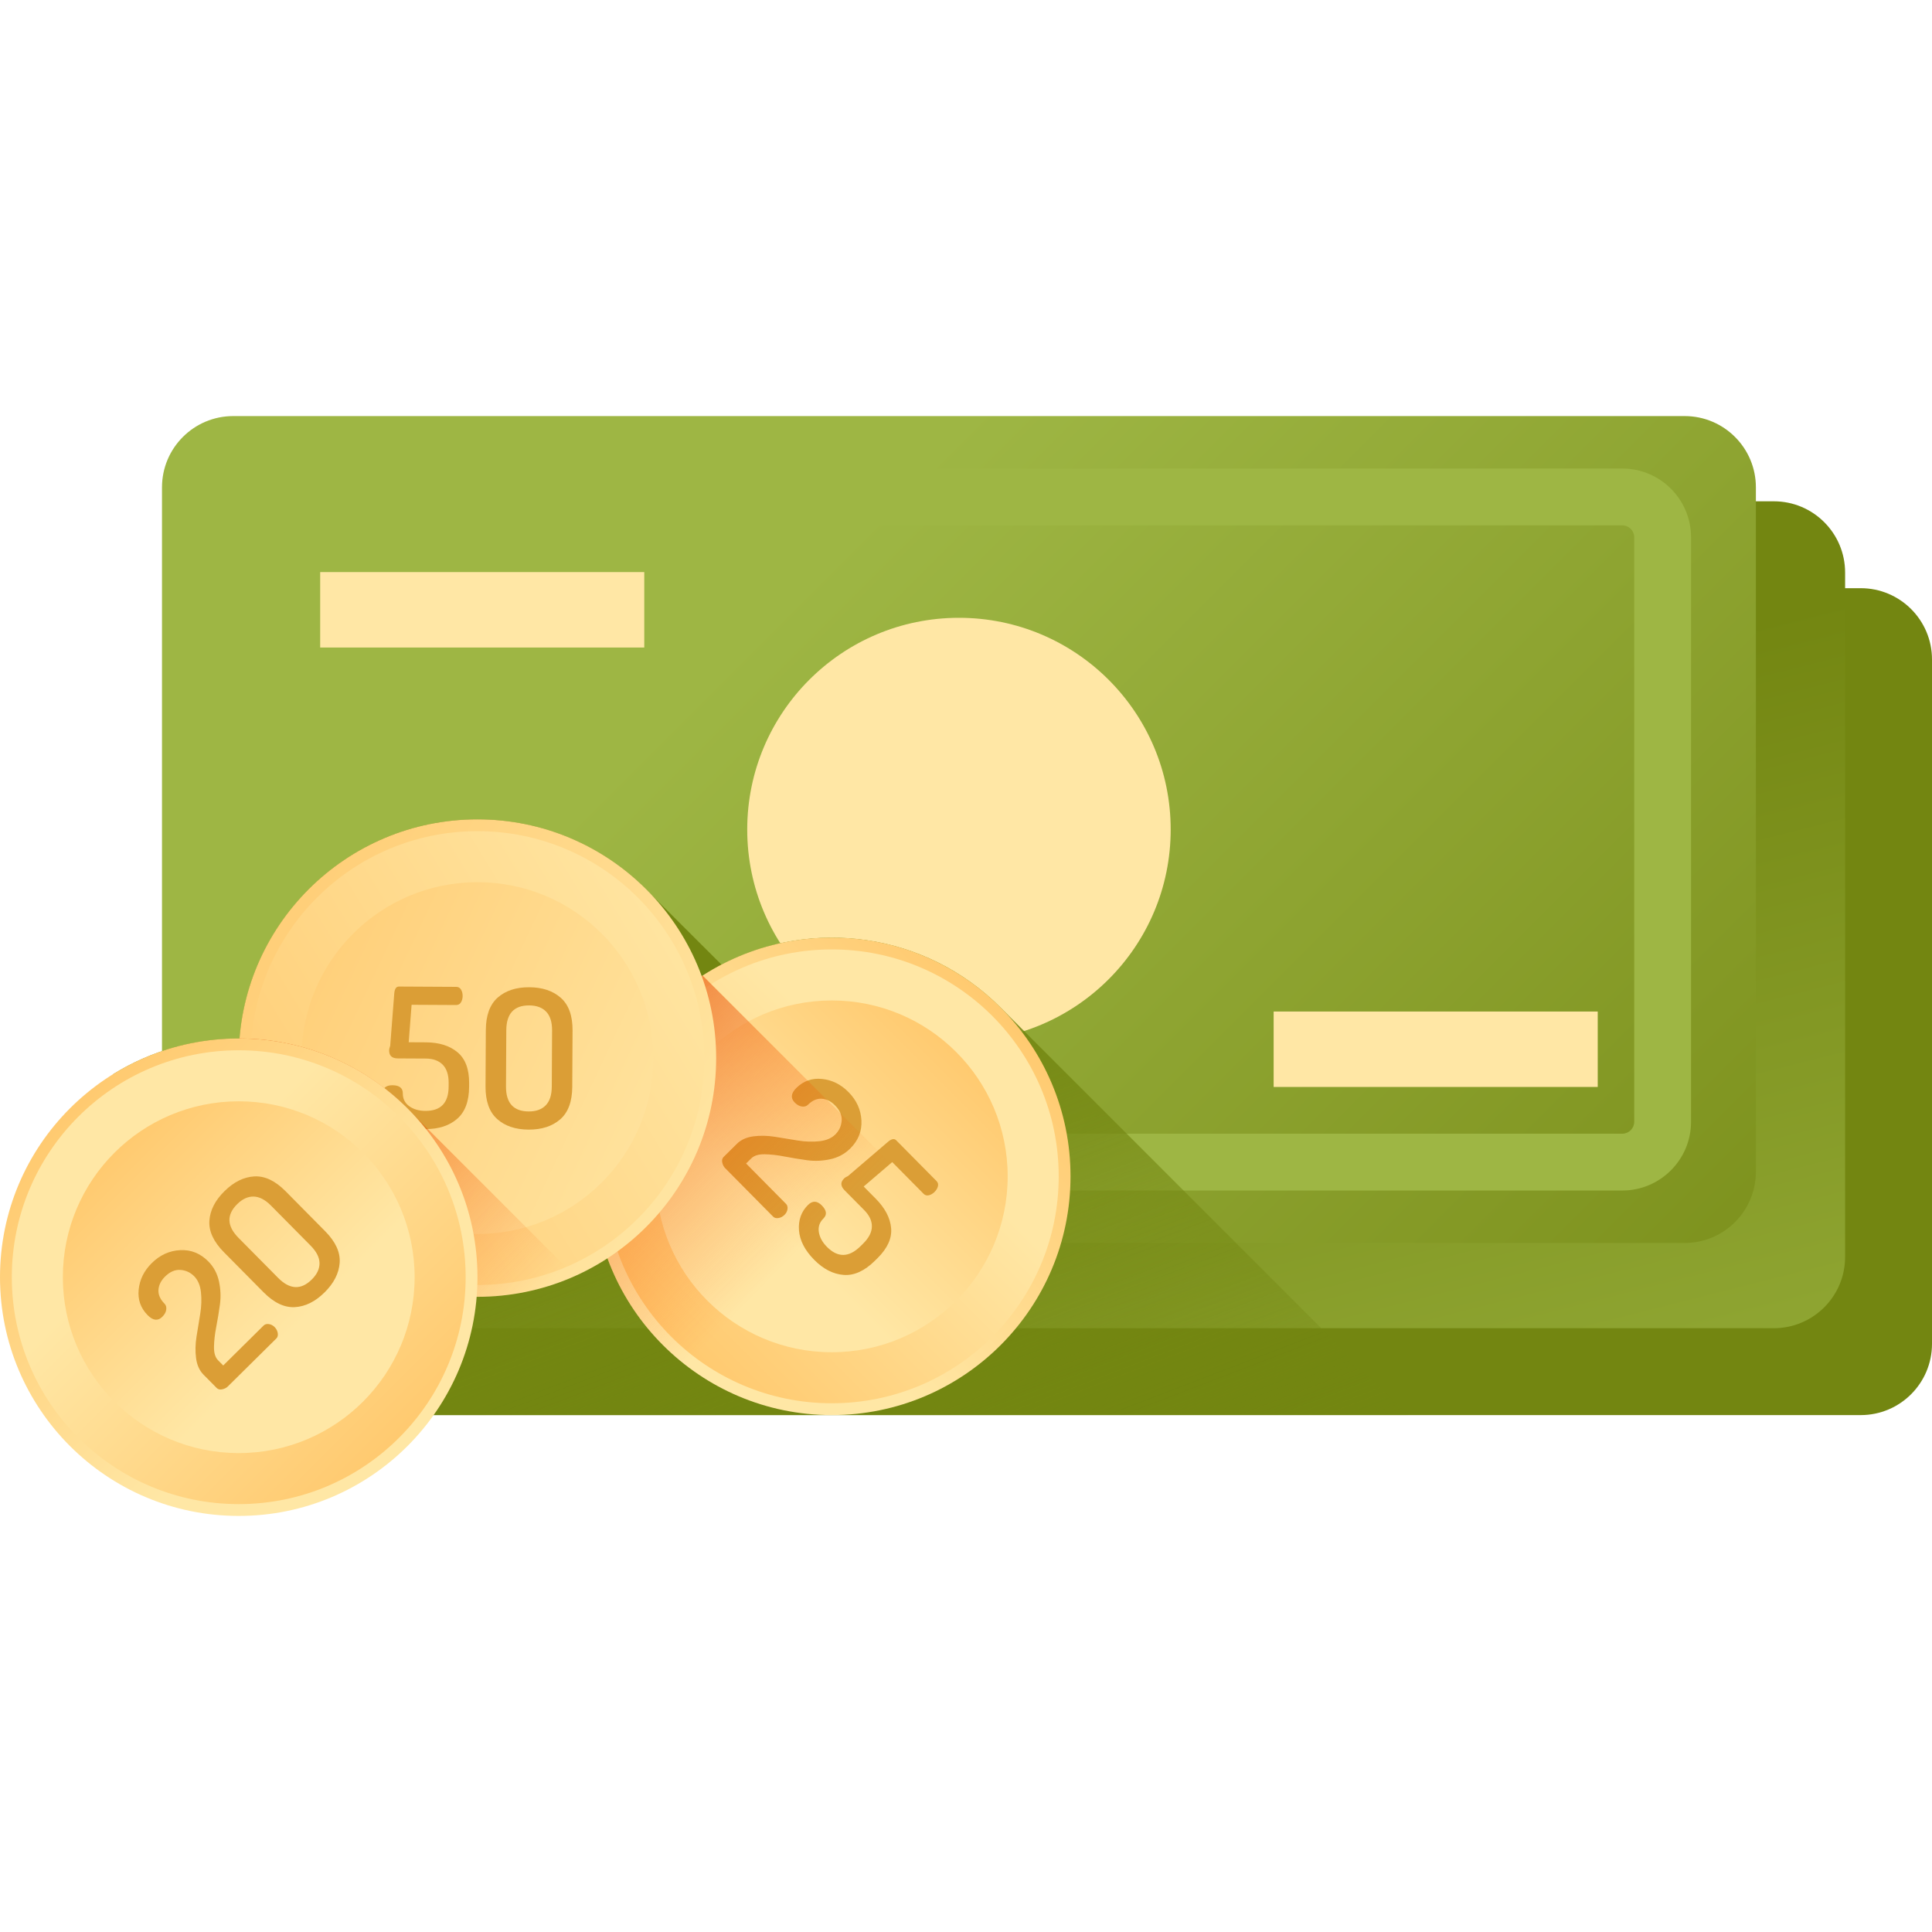 <?xml version="1.0" encoding="iso-8859-1"?>



<svg version="1.1" id="Capa_1" xmlns="http://www.w3.org/2000/svg" xmlns:xlink="http://www.w3.org/1999/xlink" x="0px" y="0px"
	 viewBox="0 0 511.999 511.999" style="enable-background:new 0 0 511.999 511.999;" xml:space="preserve">
<path style="fill:#738611;" d="M493.109,375.014H108.492c-10.434,0-18.891-8.458-18.891-18.891V174.766
	c0-10.434,8.458-18.891,18.891-18.891h384.616c10.434,0,18.891,8.458,18.891,18.891v181.357
	C512,366.556,503.542,375.014,493.109,375.014z"/>
<path style="fill:#9EB644;" d="M89.767,351.552l-0.166,0.155v4.416c0,10.434,8.458,18.891,18.891,18.891h4.737L89.767,351.552z"/>
<linearGradient id="SVGID_1_" gradientUnits="userSpaceOnUse" x1="339.558" y1="24.589" x2="269.258" y2="301.589" gradientTransform="matrix(1.004 0 0 -1.004 0.192 516.554)">
	<stop  offset="0" style="stop-color:#9EB644"/>
	<stop  offset="1" style="stop-color:#738611"/>
</linearGradient>
<path style="fill:url(#SVGID_1_);" d="M470.082,351.987H85.466c-10.434,0-18.891-8.458-18.891-18.891V151.739
	c0-10.434,8.458-18.891,18.891-18.891h384.616c10.434,0,18.891,8.458,18.891,18.891v181.357
	C488.973,343.529,480.515,351.987,470.082,351.987z"/>
<path style="fill:#9EB644;" d="M66.74,328.525l-0.166,0.155v4.416c0,10.434,8.458,18.891,18.891,18.891h4.737L66.74,328.525z"/>
<linearGradient id="SVGID_2_" gradientUnits="userSpaceOnUse" x1="199.478" y1="349.029" x2="482.718" y2="65.789" gradientTransform="matrix(1.004 0 0 -1.004 0.192 516.554)">
	<stop  offset="0" style="stop-color:#9EB644"/>
	<stop  offset="1" style="stop-color:#738611"/>
</linearGradient>
<path style="fill:url(#SVGID_2_);" d="M446.438,329.402H61.821c-10.434,0-18.891-8.458-18.891-18.891V129.154
	c0-10.434,8.458-18.891,18.891-18.891h384.616c10.434,0,18.891,8.458,18.891,18.891v181.357
	C465.329,320.944,456.872,329.402,446.438,329.402z"/>
<path style="fill:#9EB644;" d="M429.929,315.499H78.33c-10.043,0-18.214-8.171-18.214-18.214V142.38
	c0-10.043,8.171-18.214,18.214-18.214h351.599c10.043,0,18.214,8.171,18.214,18.214v154.905
	C448.144,307.328,439.973,315.499,429.929,315.499z M78.33,139.225c-1.739,0-3.155,1.416-3.155,3.155v154.905
	c0,1.739,1.416,3.155,3.155,3.155h351.599c1.739,0,3.155-1.416,3.155-3.155V142.381c0-1.739-1.416-3.155-3.155-3.155L78.33,139.225
	L78.33,139.225z"/>
<g>
	<circle style="fill:#FFE7A5;" cx="254.133" cy="219.835" r="56.111"/>
	<rect x="84.851" y="151.609" style="fill:#FFE7A5;" width="85.886" height="19.99"/>
	<rect x="337.528" y="268.064" style="fill:#FFE7A5;" width="85.886" height="19.99"/>
</g>
<linearGradient id="SVGID_3_" gradientUnits="userSpaceOnUse" x1="240.429" y1="58.51" x2="174.179" y2="231.17" gradientTransform="matrix(1.004 0 0 -1.004 0.192 516.554)">
	<stop  offset="0" style="stop-color:#738611;stop-opacity:0"/>
	<stop  offset="1" style="stop-color:#738611"/>
</linearGradient>
<path style="fill:url(#SVGID_3_);" d="M82.563,375.014h290.6L265.161,267.013c-20.019-20.018-50.109-23.8-73.951-11.375
	l-18.391-18.337c-11.549-12.399-28.011-20.161-46.293-20.161c-33.189,0-60.389,25.562-63.033,58.07
	c-11.628-0.042-23.257,3.117-33.482,9.446v37.808C30.011,351.486,53.539,375.014,82.563,375.014z"/>
<linearGradient id="SVGID_4_" gradientUnits="userSpaceOnUse" x1="200.149" y1="184.78" x2="290.599" y2="275.229" gradientTransform="matrix(1.004 0 0 -1.004 0.192 516.554)">
	<stop  offset="0" style="stop-color:#FFE7A5"/>
	<stop  offset="0.966" style="stop-color:#FFBF5C"/>
</linearGradient>
<circle style="fill:url(#SVGID_4_);" cx="220.431" cy="311.744" r="63.267"/>
<linearGradient id="SVGID_5_" gradientUnits="userSpaceOnUse" x1="237.65" y1="222.278" x2="151.67" y2="136.308" gradientTransform="matrix(1.004 0 0 -1.004 0.192 516.554)">
	<stop  offset="0" style="stop-color:#FFE7A5"/>
	<stop  offset="0.966" style="stop-color:#FFBF5C"/>
</linearGradient>
<circle style="fill:url(#SVGID_5_);" cx="220.431" cy="311.744" r="60.135"/>
<linearGradient id="SVGID_6_" gradientUnits="userSpaceOnUse" x1="205.208" y1="189.84" x2="271.858" y2="256.481" gradientTransform="matrix(1.004 0 0 -1.004 0.192 516.554)">
	<stop  offset="0" style="stop-color:#FFE7A5"/>
	<stop  offset="0.966" style="stop-color:#FFBF5C"/>
</linearGradient>
<circle style="fill:url(#SVGID_6_);" cx="220.431" cy="311.744" r="46.612"/>
<g>
	<path style="fill:#DB9E36;" d="M191.757,306.608l3.525-3.488c1.09-1.079,2.548-1.738,4.373-1.977
		c1.824-0.239,3.735-0.199,5.728,0.12l5.998,0.978c1.999,0.326,3.909,0.393,5.731,0.199c1.82-0.194,3.24-0.793,4.257-1.8
		c1.017-1.006,1.576-2.22,1.68-3.642c0.102-1.422-0.482-2.775-1.754-4.061c-1.08-1.092-2.258-1.68-3.532-1.763
		c-1.275-0.084-2.501,0.459-3.681,1.625c-0.386,0.382-0.91,0.527-1.57,0.437c-0.662-0.09-1.292-0.439-1.891-1.045
		c-1.152-1.165-1.013-2.455,0.419-3.87c1.892-1.872,4.164-2.669,6.818-2.388c2.652,0.279,4.987,1.438,7.003,3.476
		c2.135,2.158,3.278,4.665,3.426,7.519c0.148,2.853-0.849,5.341-2.993,7.461c-1.454,1.438-3.218,2.378-5.293,2.824
		c-2.076,0.445-4.125,0.528-6.149,0.25c-2.024-0.278-4-0.603-5.926-0.977c-1.928-0.374-3.692-0.572-5.295-0.594
		c-1.604-0.022-2.781,0.338-3.531,1.081l-1.38,1.365l10.584,10.698c0.336,0.339,0.466,0.799,0.391,1.377
		c-0.075,0.579-0.344,1.096-0.804,1.552c-0.461,0.456-0.993,0.732-1.595,0.826c-0.602,0.095-1.07-0.026-1.403-0.363l-12.729-12.865
		c-0.382-0.385-0.636-0.885-0.763-1.498C191.275,307.454,191.393,306.969,191.757,306.608z"/>
	<path style="fill:#DB9E36;" d="M214.131,319.322c1.189-1.176,2.407-1.133,3.655,0.129c1.296,1.31,1.435,2.469,0.416,3.477
		s-1.418,2.206-1.196,3.595c0.222,1.388,0.933,2.689,2.132,3.902c2.88,2.911,5.849,2.854,8.905-0.17l0.692-0.684
		c1.528-1.512,2.302-3.023,2.322-4.531c0.02-1.508-0.654-2.954-2.022-4.336l-5.22-5.277c-1.08-1.091-1.124-2.127-0.134-3.108
		c0.241-0.238,0.595-0.461,1.063-0.666l10.613-9.086c0.921-0.767,1.633-0.897,2.137-0.387l10.693,10.807
		c0.383,0.387,0.508,0.853,0.372,1.395c-0.137,0.542-0.434,1.042-0.895,1.498c-0.461,0.457-0.964,0.749-1.507,0.878
		c-0.544,0.131-1.008,0-1.391-0.387l-8.316-8.407l-7.563,6.475l3.205,3.239c2.472,2.499,3.827,5.094,4.067,7.785
		c0.239,2.691-0.964,5.346-3.608,7.962l-0.692,0.684c-2.742,2.713-5.499,3.965-8.272,3.757c-2.774-0.208-5.373-1.537-7.797-3.987
		c-2.497-2.523-3.846-5.136-4.049-7.84C211.54,323.338,212.336,321.099,214.131,319.322z"/>
</g>
<linearGradient id="SVGID_7_" gradientUnits="userSpaceOnUse" x1="207.508" y1="181.439" x2="120.118" y2="266.699" gradientTransform="matrix(1.004 0 0 -1.004 0.192 516.554)">
	<stop  offset="0" style="stop-color:#FF5D00;stop-opacity:0"/>
	<stop  offset="1" style="stop-color:#D54003"/>
</linearGradient>
<path style="fill:url(#SVGID_7_);" d="M273.636,345.966l-87.429-87.43c-3.723,2.399-7.255,5.216-10.514,8.475
	c-24.706,24.707-24.706,64.762,0,89.469c24.707,24.706,64.762,24.706,89.468,0C268.421,353.221,271.237,349.688,273.636,345.966z"/>
<linearGradient id="SVGID_8_" gradientUnits="userSpaceOnUse" x1="190.957" y1="193.654" x2="-9.383" y2="321.563" gradientTransform="matrix(1.004 0 0 -1.004 0.192 516.554)">
	<stop  offset="0" style="stop-color:#FFE7A5"/>
	<stop  offset="0.966" style="stop-color:#FFBF5C"/>
</linearGradient>
<circle style="fill:url(#SVGID_8_);" cx="126.524" cy="280.402" r="63.267"/>
<linearGradient id="SVGID_9_" gradientUnits="userSpaceOnUse" x1="191.606" y1="275.145" x2="-8.734" y2="153.555" gradientTransform="matrix(1.004 0 0 -1.004 0.192 516.554)">
	<stop  offset="0" style="stop-color:#FFE7A5"/>
	<stop  offset="0.966" style="stop-color:#FFBF5C"/>
</linearGradient>
<circle style="fill:url(#SVGID_9_);" cx="126.524" cy="280.402" r="60.135"/>
<linearGradient id="SVGID_10_" gradientUnits="userSpaceOnUse" x1="194.398" y1="202.976" x2="-5.942" y2="297.226" gradientTransform="matrix(1.004 0 0 -1.004 0.192 516.554)">
	<stop  offset="0" style="stop-color:#FFE7A5"/>
	<stop  offset="0.966" style="stop-color:#FFBF5C"/>
</linearGradient>
<circle style="fill:url(#SVGID_10_);" cx="126.524" cy="280.402" r="46.612"/>
<g>
	<path style="fill:#DB9E36;" d="M101.322,290.091c0.009-1.672,0.901-2.504,2.675-2.494c1.843,0.01,2.761,0.732,2.753,2.164
		c-0.008,1.434,0.557,2.562,1.697,3.387c1.138,0.825,2.561,1.243,4.268,1.251c4.095,0.022,6.154-2.117,6.177-6.417l0.005-0.973
		c0.011-2.149-0.51-3.765-1.561-4.845c-1.052-1.081-2.551-1.626-4.496-1.636l-7.422-0.039c-1.535-0.008-2.299-0.709-2.292-2.103
		c0.002-0.339,0.095-0.747,0.281-1.223l1.08-13.93c0.108-1.194,0.521-1.789,1.238-1.785l15.202,0.081
		c0.545,0.003,0.963,0.244,1.25,0.723c0.287,0.48,0.43,1.044,0.426,1.692c-0.003,0.649-0.152,1.211-0.444,1.687
		c-0.293,0.477-0.713,0.713-1.258,0.71l-11.825-0.063l-0.769,9.927l4.556,0.024c3.515,0.019,6.309,0.896,8.381,2.63
		s3.099,4.462,3.079,8.181l-0.005,0.973c-0.021,3.857-1.085,6.692-3.193,8.506c-2.108,1.815-4.886,2.713-8.333,2.694
		c-3.55-0.019-6.352-0.912-8.406-2.68C102.33,294.763,101.309,292.617,101.322,290.091z"/>
	<path style="fill:#DB9E36;" d="M128.669,287.881l0.079-14.895c0.021-3.924,1.077-6.803,3.168-8.634
		c2.091-1.832,4.877-2.739,8.359-2.72c3.481,0.019,6.265,0.955,8.355,2.809c2.089,1.854,3.123,4.744,3.102,8.668l-0.079,14.895
		c-0.021,3.924-1.086,6.803-3.194,8.634c-2.108,1.831-4.903,2.738-8.384,2.72c-3.481-0.019-6.257-0.955-8.329-2.809
		C129.673,294.695,128.648,291.806,128.669,287.881z M134.094,287.91c-0.023,4.402,1.978,6.614,6.005,6.636
		c1.945,0.01,3.449-0.527,4.514-1.614c1.063-1.086,1.601-2.738,1.613-4.956l0.079-14.895c0.012-2.218-0.509-3.875-1.56-4.973
		c-1.052-1.097-2.551-1.651-4.496-1.663c-4.027-0.022-6.052,2.168-6.076,6.571L134.094,287.91z"/>
</g>
<linearGradient id="SVGID_11_" gradientUnits="userSpaceOnUse" x1="134.761" y1="165.871" x2="49.95" y2="250.681" gradientTransform="matrix(1.004 0 0 -1.004 0.192 516.554)">
	<stop  offset="0" style="stop-color:#FF5D00;stop-opacity:0"/>
	<stop  offset="1" style="stop-color:#D54003"/>
</linearGradient>
<path style="fill:url(#SVGID_11_);" d="M109.505,295.315c-11.499-12.316-27.849-20.04-46.012-20.106
	c-0.14,1.715-0.23,3.442-0.23,5.193c0,34.939,28.324,63.263,63.263,63.263c9.2,0,17.933-1.98,25.819-5.512L109.505,295.315z"/>
<linearGradient id="SVGID_12_" gradientUnits="userSpaceOnUse" x1="82.048" y1="158.169" x2="-8.397" y2="248.619" gradientTransform="matrix(1.004 0 0 -1.004 0.192 516.554)">
	<stop  offset="0" style="stop-color:#FFE7A5"/>
	<stop  offset="0.966" style="stop-color:#FFBF5C"/>
</linearGradient>
<circle style="fill:url(#SVGID_12_);" cx="63.267" cy="338.469" r="63.267"/>
<linearGradient id="SVGID_13_" gradientUnits="userSpaceOnUse" x1="44.554" y1="195.662" x2="130.531" y2="109.692" gradientTransform="matrix(1.004 0 0 -1.004 0.192 516.554)">
	<stop  offset="0" style="stop-color:#FFE7A5"/>
	<stop  offset="0.966" style="stop-color:#FFBF5C"/>
</linearGradient>
<circle style="fill:url(#SVGID_13_);" cx="63.267" cy="338.469" r="60.135"/>
<linearGradient id="SVGID_14_" gradientUnits="userSpaceOnUse" x1="76.994" y1="163.225" x2="10.346" y2="229.865" gradientTransform="matrix(1.004 0 0 -1.004 0.192 516.554)">
	<stop  offset="0" style="stop-color:#FFE7A5"/>
	<stop  offset="0.966" style="stop-color:#FFBF5C"/>
</linearGradient>
<circle style="fill:url(#SVGID_14_);" cx="63.267" cy="338.469" r="46.612"/>
<g>
	<path style="fill:#DB9E36;" d="M57.426,367.83l-3.488-3.525c-1.079-1.09-1.738-2.548-1.977-4.373
		c-0.239-1.824-0.199-3.735,0.12-5.728l0.977-5.998c0.326-1.999,0.393-3.909,0.199-5.731c-0.194-1.82-0.793-3.24-1.8-4.257
		c-1.006-1.017-2.22-1.576-3.642-1.68c-1.422-0.102-2.775,0.482-4.061,1.754c-1.092,1.08-1.68,2.258-1.763,3.532
		c-0.084,1.275,0.459,2.501,1.625,3.681c0.381,0.385,0.527,0.91,0.438,1.57c-0.09,0.662-0.439,1.292-1.045,1.891
		c-1.165,1.152-2.455,1.013-3.87-0.419c-1.872-1.892-2.669-4.164-2.388-6.818c0.279-2.652,1.438-4.987,3.476-7.003
		c2.158-2.136,4.665-3.278,7.519-3.426c2.853-0.148,5.341,0.849,7.461,2.993c1.438,1.454,2.378,3.218,2.824,5.293
		c0.445,2.076,0.528,4.125,0.25,6.149c-0.278,2.024-0.603,4-0.977,5.926c-0.374,1.928-0.572,3.692-0.594,5.295
		c-0.022,1.604,0.338,2.781,1.081,3.531l1.365,1.38l10.698-10.584c0.339-0.336,0.799-0.466,1.377-0.391
		c0.579,0.075,1.096,0.344,1.552,0.804c0.456,0.461,0.732,0.993,0.826,1.595c0.095,0.602-0.026,1.07-0.363,1.403l-12.864,12.727
		c-0.386,0.382-0.885,0.637-1.498,0.763C58.272,368.312,57.786,368.194,57.426,367.83z"/>
	<path style="fill:#DB9E36;" d="M69.83,342.449l-10.477-10.588c-2.76-2.79-4.049-5.572-3.864-8.346
		c0.183-2.774,1.513-5.385,3.987-7.833c2.475-2.449,5.106-3.756,7.894-3.921c2.788-0.166,5.562,1.146,8.322,3.935l10.477,10.588
		c2.76,2.79,4.042,5.578,3.846,8.364c-0.196,2.786-1.531,5.403-4.006,7.851c-2.475,2.449-5.1,3.75-7.875,3.903
		C75.357,346.556,72.591,345.239,69.83,342.449z M73.687,338.633c3.096,3.129,6.076,3.278,8.938,0.446
		c1.382-1.368,2.066-2.812,2.05-4.333c-0.016-1.52-0.804-3.068-2.364-4.645l-10.476-10.588c-1.56-1.577-3.1-2.38-4.62-2.413
		c-1.52-0.032-2.972,0.635-4.354,2.004c-2.862,2.832-2.746,5.813,0.35,8.942L73.687,338.633z"/>
</g>
<g>
</g>
<g>
</g>
<g>
</g>
<g>
</g>
<g>
</g>
<g>
</g>
<g>
</g>
<g>
</g>
<g>
</g>
<g>
</g>
<g>
</g>
<g>
</g>
<g>
</g>
<g>
</g>
<g>
</g>
</svg>
